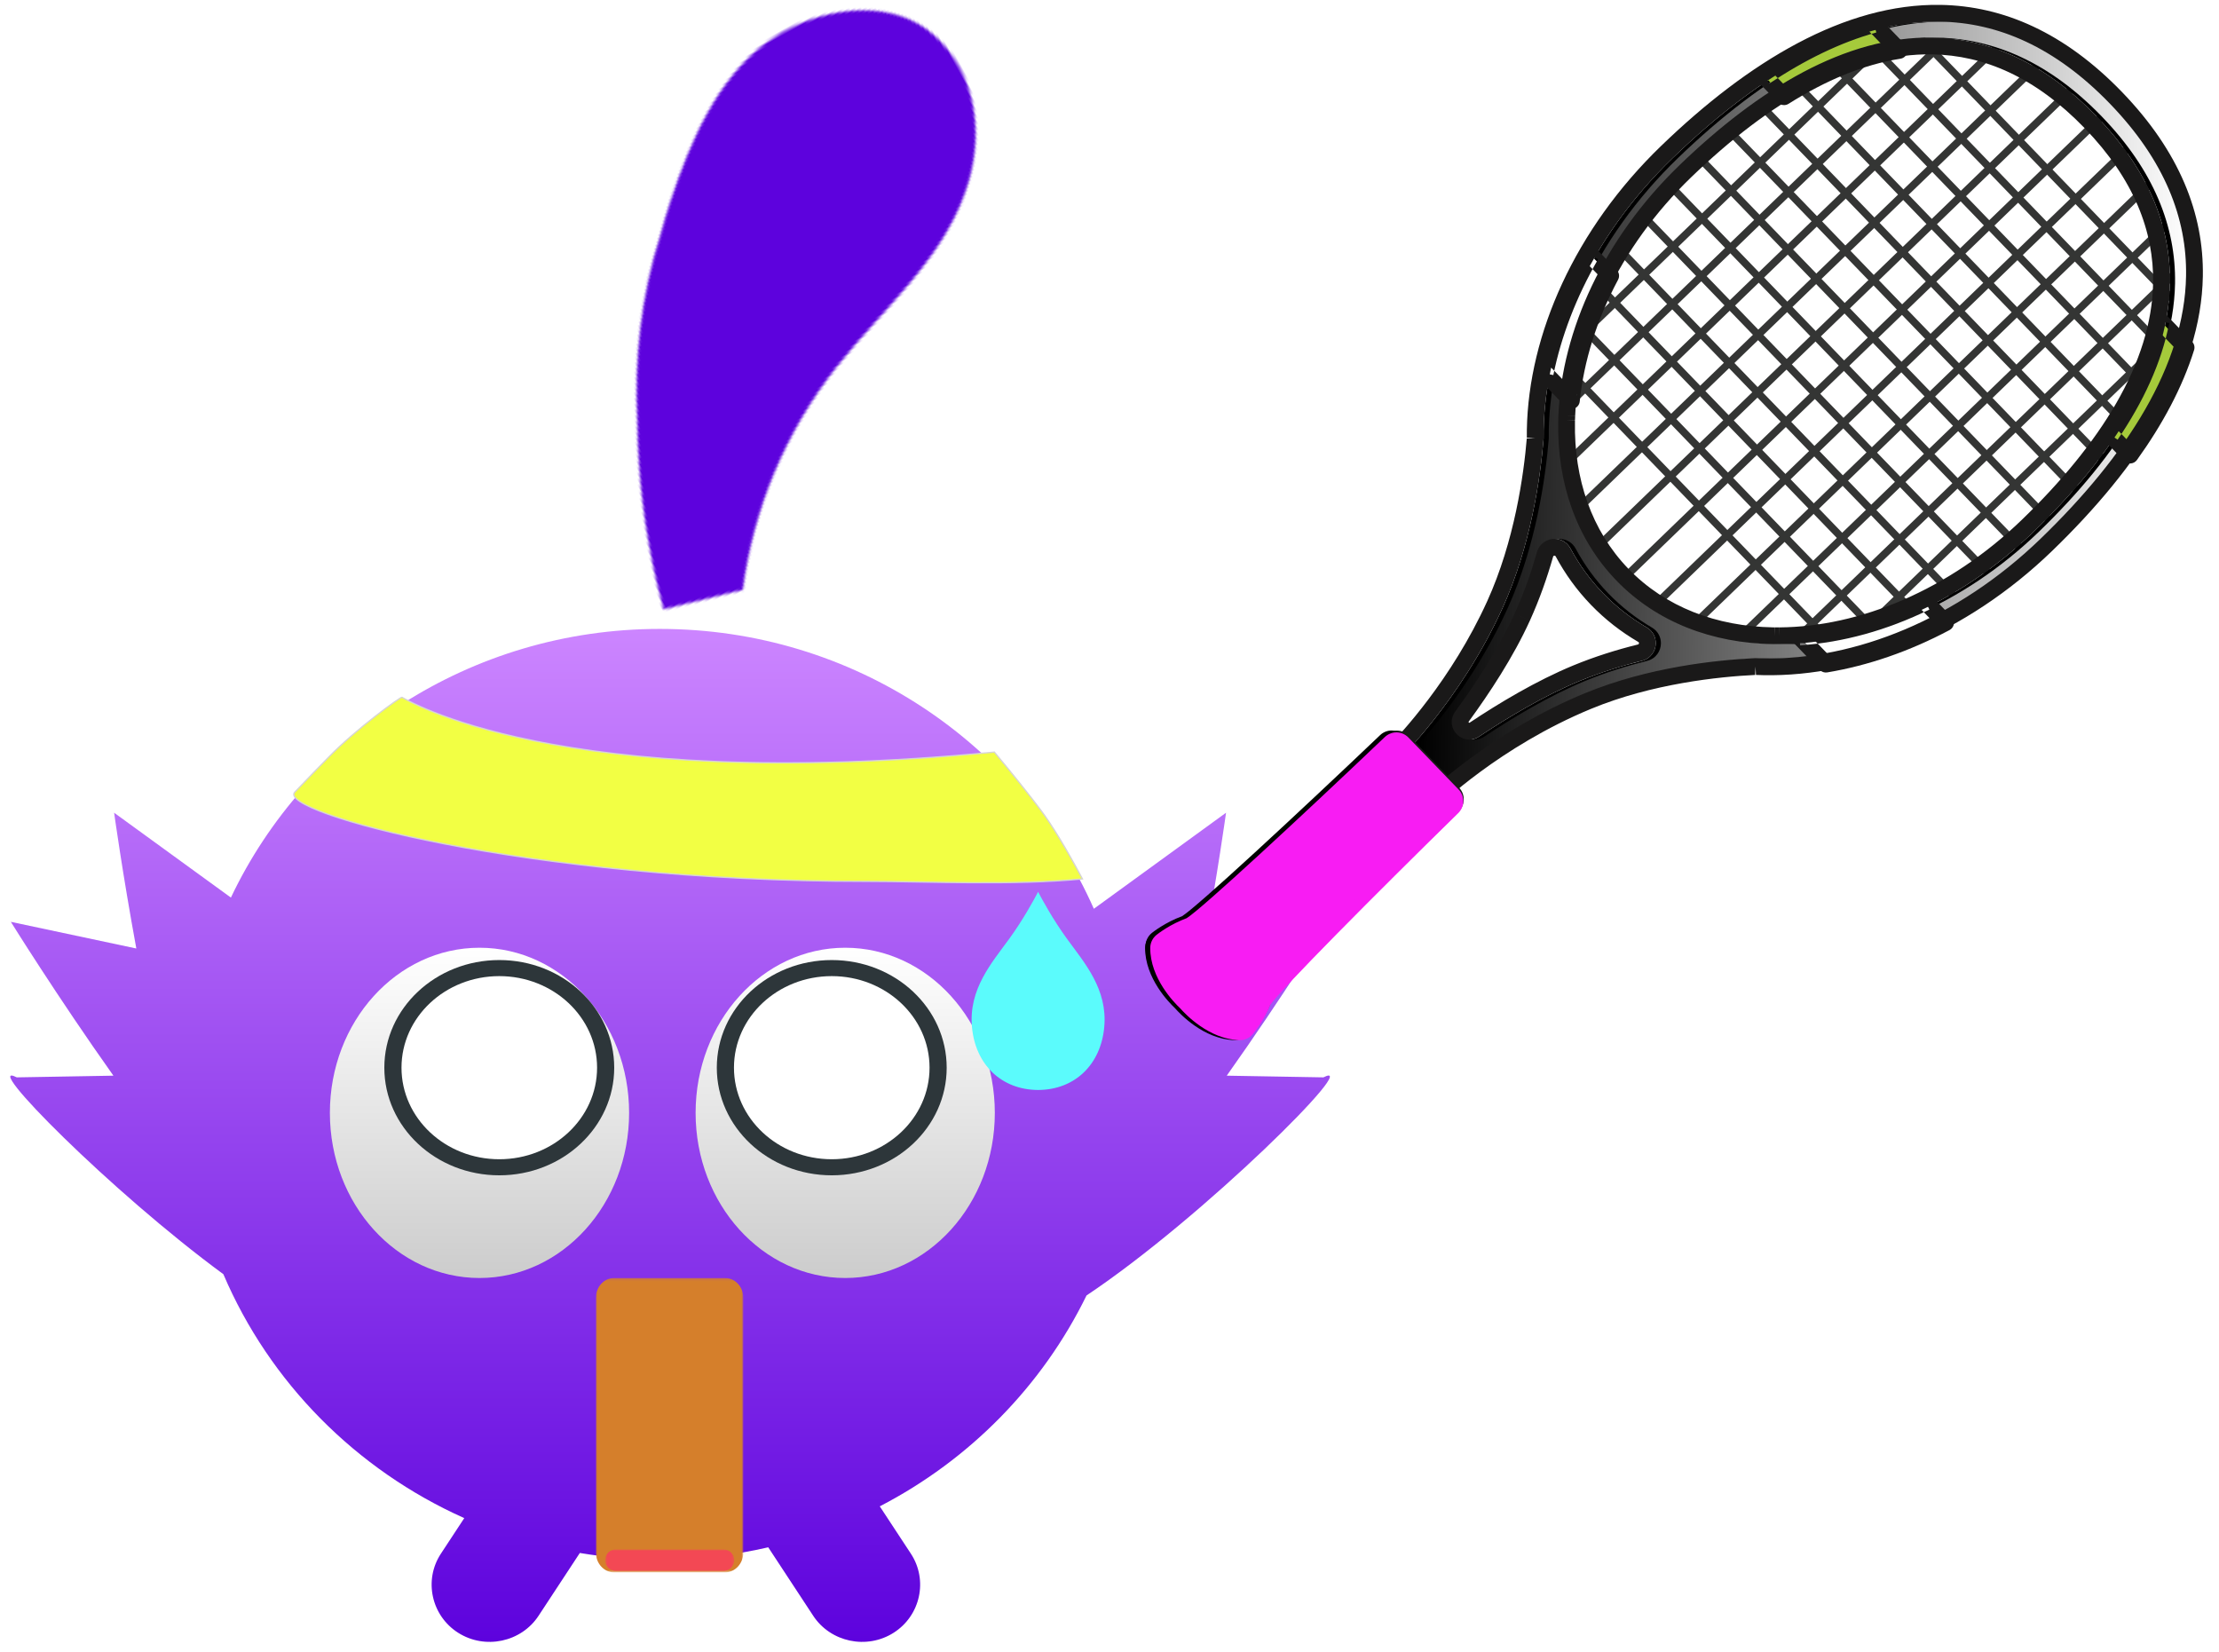 <?xml version="1.0" encoding="UTF-8"?>
<svg width="861px" height="641px" viewBox="0 0 861 641" version="1.1" xmlns="http://www.w3.org/2000/svg" xmlns:xlink="http://www.w3.org/1999/xlink">
    <!-- Generator: Sketch 47.1 (45422) - http://www.bohemiancoding.com/sketch -->
    <title>Group 81</title>
    <desc>Created with Sketch.</desc>
    <defs>
        <filter x="-1.4%" y="-0.8%" width="102.7%" height="102.2%" filterUnits="objectBoundingBox" id="filter-1">
            <feOffset dx="0" dy="2" in="SourceAlpha" result="shadowOffsetOuter1"></feOffset>
            <feGaussianBlur stdDeviation="2" in="shadowOffsetOuter1" result="shadowBlurOuter1"></feGaussianBlur>
            <feColorMatrix values="0 0 0 0 0   0 0 0 0 0   0 0 0 0 0  0 0 0 0.5 0" type="matrix" in="shadowBlurOuter1" result="shadowMatrixOuter1"></feColorMatrix>
            <feMerge>
                <feMergeNode in="shadowMatrixOuter1"></feMergeNode>
                <feMergeNode in="SourceGraphic"></feMergeNode>
            </feMerge>
        </filter>
        <linearGradient x1="50%" y1="0%" x2="50%" y2="100%" id="linearGradient-2">
            <stop stop-color="#CC85FF" offset="0%"></stop>
            <stop stop-color="#5C01DD" offset="100%"></stop>
        </linearGradient>
        <polygon id="path-3" points="28.612 0.118 0 0.118 0 114.323 28.612 114.323 57.224 114.323 57.224 0.118"></polygon>
        <polygon id="path-5" points="50.7 9.822 0.595 9.822 0.595 0.907 50.7 0.907 50.7 9.822"></polygon>
        <linearGradient x1="50%" y1="0%" x2="50%" y2="100%" id="linearGradient-7">
            <stop stop-color="#FFFFFF" offset="0%"></stop>
            <stop stop-color="#CCCCCC" offset="100%"></stop>
        </linearGradient>
        <path d="M149.684,0.413 C149.131,0.413 148.577,0.42 148.034,0.434 C146.035,0.479 144.047,0.621 142.089,0.86 C118.012,3.784 96.779,20.583 79.573,36.419 C76.017,39.639 72.664,43.047 69.373,46.416 C51.645,63.101 37.304,83.297 26.581,105.234 C16.436,124.004 8.413,143.956 2.608,164.509 C1.747,167.632 0.953,170.747 0.183,173.924 L30.722,182.208 C49.453,156.855 74.85,136.562 104.622,124.139 C132.132,112.728 162.988,107.571 184.71,85.625 C199.038,71.175 206.797,50.482 200.215,30.548 C193.409,10.002 169.664,0.413 149.691,0.413 C149.689,0.413 149.687,0.413 149.684,0.413 Z" id="path-8"></path>
        <linearGradient x1="50%" y1="0%" x2="50%" y2="100%" id="linearGradient-10">
            <stop stop-color="#FFFFFF" offset="0%"></stop>
            <stop stop-color="#000000" offset="100%"></stop>
        </linearGradient>
        <path d="M115.708,303.831 L103.02,291.143 C105.647,288.097 108.904,284.123 112.472,279.332 C120.246,268.89 129.501,254.564 136.913,237.452 C147.527,212.912 150.709,186.548 151.698,171.599 C151.707,171.462 151.707,171.428 151.704,171.292 C151.673,170.236 151.658,169.175 151.658,168.11 C151.657,150.552 155.778,131.876 163.876,113.631 C171.972,95.386 184.038,77.575 199.88,61.733 C216.301,45.31 233.424,31.581 250.746,22.005 C268.074,12.424 285.559,7.005 302.826,7.005 C302.826,7.005 302.826,7.005 302.833,7.005 C314.035,7.008 325.166,9.273 336.238,14.225 C347.303,19.181 358.31,26.84 369.159,37.689 C380.014,48.54 387.67,59.551 392.628,70.616 C397.578,81.686 399.843,92.818 399.843,104.019 C399.85,121.287 394.43,138.775 384.848,156.104 C375.274,173.428 361.538,190.55 345.118,206.971 C329.276,222.813 311.466,234.88 293.222,242.975 C274.978,251.071 256.307,255.193 238.75,255.193 C238.747,255.193 238.745,255.193 238.741,255.193 C237.678,255.193 236.619,255.178 235.564,255.148 C235.513,255.146 235.476,255.146 235.443,255.146 C235.388,255.146 235.343,255.148 235.258,255.154 C220.31,256.141 193.942,259.322 169.399,269.938 C151.146,277.844 136.063,287.847 125.482,295.914 C121.593,298.88 118.311,301.586 115.708,303.831 M156.739,210.247 C155.274,210.249 153.821,210.689 152.577,211.577 C151.958,212.021 151.395,212.581 150.934,213.241 C150.475,213.9 150.12,214.659 149.904,215.474 C147.801,223.382 145.104,231.532 141.651,239.504 C135.733,253.18 126.952,267.255 119.398,278.173 C118.581,279.344 118.15,280.732 118.157,282.055 C118.157,283.006 118.364,283.914 118.72,284.724 C119.254,285.94 120.106,286.948 121.174,287.683 C122.239,288.414 123.555,288.877 124.982,288.877 C124.992,288.877 125.003,288.877 125.013,288.877 C126.346,288.877 127.743,288.434 128.916,287.599 C139.732,279.959 153.698,271.106 167.347,265.2 C175.319,261.747 183.469,259.05 191.377,256.947 C192.192,256.731 192.952,256.377 193.61,255.916 C194.602,255.225 195.36,254.307 195.856,253.305 C196.354,252.302 196.603,251.212 196.604,250.112 C196.604,248.952 196.322,247.766 195.72,246.684 C195.122,245.604 194.186,244.644 193.016,243.994 C186.773,240.5 181.009,236.187 175.837,231.014 C170.665,225.842 166.35,220.078 162.858,213.836 C162.207,212.665 161.247,211.73 160.166,211.131 C159.085,210.528 157.899,210.247 156.739,210.247 M299.895,13.231 C299.887,13.231 299.88,13.231 299.873,13.231 C282.975,13.233 266.171,18.526 249.87,27.541 C233.56,36.563 217.704,49.317 202.583,64.435 C188.144,78.875 177.029,95.085 169.414,111.793 C161.801,128.503 157.684,145.715 157.28,162.175 L157.28,162.212 C157.272,162.776 157.262,163.386 157.245,164.09 L157.244,164.149 C157.242,164.376 157.241,164.603 157.241,164.828 C157.241,176.515 159.143,187.789 163.053,198.154 C166.962,208.519 172.888,217.972 180.885,225.967 C188.879,233.963 198.333,239.889 208.697,243.797 C219.063,247.707 230.336,249.608 242.023,249.608 C242.289,249.608 242.556,249.607 242.823,249.605 L242.878,249.604 C243.498,249.589 244.045,249.58 244.553,249.573 L244.586,249.573 C261.062,249.182 278.285,245.071 295.01,237.457 C311.734,229.843 327.959,218.72 342.418,204.269 C357.536,189.146 370.287,173.291 379.312,156.981 C388.322,140.677 393.619,123.875 393.619,106.978 C393.619,96.03 391.383,85.065 386.563,74.301 C381.743,63.535 374.355,52.977 364.114,42.737 L361.813,45.04 L364.114,42.737 C353.874,32.496 343.316,25.108 332.547,20.288 C321.793,15.469 310.837,13.231 299.895,13.231" id="path-11"></path>
        <filter x="-2.4%" y="-1.7%" width="104.7%" height="104.7%" filterUnits="objectBoundingBox" id="filter-12">
            <feOffset dx="0" dy="2" in="SourceAlpha" result="shadowOffsetOuter1"></feOffset>
            <feGaussianBlur stdDeviation="2" in="shadowOffsetOuter1" result="shadowBlurOuter1"></feGaussianBlur>
            <feColorMatrix values="0 0 0 0 0   0 0 0 0 0   0 0 0 0 0  0 0 0 0.5 0" type="matrix" in="shadowBlurOuter1"></feColorMatrix>
        </filter>
        <filter x="-2.2%" y="-1.6%" width="104.4%" height="104.4%" filterUnits="objectBoundingBox" id="filter-13">
            <feOffset dx="0" dy="2" in="SourceAlpha" result="shadowOffsetOuter1"></feOffset>
            <feGaussianBlur stdDeviation="2" in="shadowOffsetOuter1" result="shadowBlurOuter1"></feGaussianBlur>
            <feColorMatrix values="0 0 0 0 0   0 0 0 0 0   0 0 0 0 0  0 0 0 0.5 0" type="matrix" in="shadowBlurOuter1" result="shadowMatrixOuter1"></feColorMatrix>
            <feMerge>
                <feMergeNode in="shadowMatrixOuter1"></feMergeNode>
                <feMergeNode in="SourceGraphic"></feMergeNode>
            </feMerge>
        </filter>
        <path d="M94.86,285.681 C93.208,285.681 91.555,286.305 90.287,287.557 C57.712,319.682 20.417,355.418 14.663,359.152 C8.322,361.588 3.613,365.392 3.087,365.826 C1.565,367.082 0.694,368.961 0.719,370.934 C0.873,382.729 10.483,392.113 12.715,394.136 C14.739,396.369 24.123,405.974 35.915,406.132 L36.002,406.132 C37.946,406.132 39.79,405.264 41.028,403.762 C41.461,403.236 45.259,398.528 47.698,392.187 C51.429,386.436 87.166,349.14 119.294,316.564 C121.806,314.015 121.792,309.916 119.262,307.386 L99.465,287.588 C98.194,286.317 96.527,285.681 94.86,285.681 M114.655,311.99 C114.655,311.99 43.886,383.749 41.743,389.522 C39.625,395.224 36.002,399.619 36.002,399.619 C25.974,399.486 17.329,389.522 17.329,389.522 C17.329,389.522 7.363,380.878 7.232,370.849 C7.232,370.849 11.626,367.223 17.327,365.109 C23.101,362.964 94.86,292.194 94.86,292.194 L114.655,311.99 Z" id="path-14"></path>
        <filter x="-5.8%" y="-4.2%" width="111.6%" height="111.6%" filterUnits="objectBoundingBox" id="filter-15">
            <feOffset dx="0" dy="2" in="SourceAlpha" result="shadowOffsetOuter1"></feOffset>
            <feGaussianBlur stdDeviation="2" in="shadowOffsetOuter1" result="shadowBlurOuter1"></feGaussianBlur>
            <feColorMatrix values="0 0 0 0 0   0 0 0 0 0   0 0 0 0 0  0 0 0 0.5 0" type="matrix" in="shadowBlurOuter1"></feColorMatrix>
        </filter>
        <path d="M94.141,0 C92.489,0 90.837,0.625 89.568,1.876 C56.993,34.002 19.698,69.737 13.944,73.471 C7.603,75.907 2.894,79.711 2.368,80.145 C0.846,81.401 -0.025,83.28 0.001,85.254 C0.155,97.048 9.764,106.432 11.996,108.455 C14.02,110.688 23.404,120.294 35.196,120.451 L35.283,120.451 C37.227,120.451 39.071,119.583 40.309,118.081 C40.743,117.555 44.54,112.848 46.979,106.506 C50.711,100.756 86.447,63.459 118.575,30.883 C121.087,28.334 121.074,24.235 118.543,21.705 L98.747,1.908 C97.475,0.636 95.808,0 94.141,0 M113.937,26.31 C113.937,26.31 43.168,98.068 41.024,103.841 C38.906,109.543 35.283,113.938 35.283,113.938 C25.255,113.805 16.61,103.841 16.61,103.841 C16.61,103.841 6.644,95.197 6.513,85.168 C6.513,85.168 10.907,81.543 16.608,79.428 C22.382,77.284 94.141,6.513 94.141,6.513 L113.937,26.31 Z" id="path-16"></path>
        <filter x="-5.8%" y="-4.2%" width="111.6%" height="111.6%" filterUnits="objectBoundingBox" id="filter-17">
            <feOffset dx="0" dy="2" in="SourceAlpha" result="shadowOffsetOuter1"></feOffset>
            <feGaussianBlur stdDeviation="2" in="shadowOffsetOuter1" result="shadowBlurOuter1"></feGaussianBlur>
            <feColorMatrix values="0 0 0 0 0   0 0 0 0 0   0 0 0 0 0  0 0 0 0.5 0" type="matrix" in="shadowBlurOuter1"></feColorMatrix>
        </filter>
    </defs>
    <g id="MINI-GAME" stroke="none" stroke-width="1" fill="none" fill-rule="evenodd">
        <g id="Group-81" transform="translate(3, -16)">
            <g id="Group-75">
                <g id="Group-70">
                    <g id="Group-41" filter="url(#filter-1)">
                        <path d="M83.668,508.35 C101.571,550.303 135.123,584.202 177.141,602.983 L168.07,616.788 C161.335,627.037 164.353,640.844 174.774,647.468 C185.197,654.091 199.235,651.124 205.97,640.873 L221.98,616.507 C232.068,618.196 242.436,619.076 253.013,619.076 C267.49,619.076 281.574,617.428 295.085,614.312 L312.536,640.874 C319.271,651.123 333.308,654.091 343.732,647.467 C354.156,640.843 357.171,627.038 350.436,616.787 L338.365,598.416 C373.238,580.373 401.486,551.618 418.587,516.599 C464.264,486.12 526.317,423.97 510.499,431.986 L472.995,431.33 C494.804,400.585 512.792,371.644 512.792,371.644 L464.104,381.992 C469.48,352.774 472.72,329.314 472.72,329.314 L421.426,366.579 C393.158,302.68 328.391,258 253.013,258 C179.356,258 115.831,300.663 86.593,362.234 L41.28,329.314 C41.28,329.314 44.52,352.774 49.896,381.992 L1.208,371.644 C1.208,371.644 19.196,400.585 41.005,431.33 L3.501,431.986 C-10.994,424.64 39.904,476.218 83.668,508.35 Z" id="Combined-Shape" fill="url(#linearGradient-2)"></path>
                        <g id="Group-29" transform="translate(125, 360)">
                            <g id="Page-1" transform="translate(103.202, 148.978)">
                                <g id="Group-3" transform="translate(0, 0.73)">
                                    <mask id="mask-4" fill="white">
                                        <use xlink:href="#path-3"></use>
                                    </mask>
                                    <g id="Clip-2"></g>
                                    <path d="M50.142,114.323 L28.611,114.323 L7.081,114.323 C3.172,114.323 -0.001,110.864 -0.001,106.584 L-0.001,7.857 C-0.001,3.577 3.172,0.118 7.081,0.118 L50.142,0.118 C54.051,0.118 57.224,3.577 57.224,7.857 L57.224,106.584 C57.224,110.864 54.051,114.323 50.142,114.323" id="Fill-1" fill="#D57F2B" mask="url(#mask-4)"></path>
                                </g>
                                <g id="Group-6" transform="translate(2.988, 105.231)">
                                    <mask id="mask-6" fill="white">
                                        <use xlink:href="#path-5"></use>
                                    </mask>
                                    <g id="Clip-5"></g>
                                    <path d="M46.494,9.261 L4.801,9.261 C2.479,9.261 0.595,7.39 0.595,5.084 L0.595,5.084 C0.595,2.778 2.479,0.907 4.801,0.907 L46.494,0.907 C48.816,0.907 50.7,2.778 50.7,5.084 L50.7,5.084 C50.7,7.39 48.816,9.261 46.494,9.261" id="Fill-4" fill="#F34854" mask="url(#mask-6)"></path>
                                </g>
                            </g>
                            <g id="Group-21" transform="translate(0, 21.694)">
                                <ellipse id="Oval" fill="url(#linearGradient-7)" cx="58.051" cy="64.067" rx="58.051" ry="64.067"></ellipse>
                                <g id="Group-7" transform="translate(20.869, 3.988)">
                                    <path d="M44.861,0.792 C69.485,0.792 89.455,19.49 89.455,42.554 C89.455,65.608 69.485,84.306 44.861,84.306 C20.227,84.306 0.257,65.608 0.257,42.554 C0.257,19.49 20.227,0.792 44.861,0.792" id="Fill-3" fill="#2D363A"></path>
                                    <path d="M44.861,7.024 C65.812,7.024 82.805,22.932 82.805,42.546 C82.805,62.17 65.812,78.069 44.861,78.069 C23.91,78.069 6.917,62.17 6.917,42.546 C6.917,22.932 23.91,7.024 44.861,7.024" id="Fill-5" fill="#FFFFFF"></path>
                                </g>
                            </g>
                            <g id="Group-21" transform="translate(141.902, 21.694)">
                                <ellipse id="Oval" fill="url(#linearGradient-7)" cx="58.051" cy="64.067" rx="58.051" ry="64.067"></ellipse>
                                <g id="Group-7" transform="translate(7.969, 3.988)">
                                    <path d="M44.861,0.792 C69.485,0.792 89.455,19.49 89.455,42.554 C89.455,65.608 69.485,84.306 44.861,84.306 C20.227,84.306 0.257,65.608 0.257,42.554 C0.257,19.49 20.227,0.792 44.861,0.792" id="Fill-3" fill="#2D363A"></path>
                                    <path d="M44.861,7.024 C65.812,7.024 82.805,22.932 82.805,42.546 C82.805,62.17 65.812,78.069 44.861,78.069 C23.91,78.069 6.917,62.17 6.917,42.546 C6.917,22.932 23.91,7.024 44.861,7.024" id="Fill-5" fill="#FFFFFF"></path>
                                </g>
                            </g>
                            <g id="Page-1" transform="translate(249, 0)" fill="#5BFBFC">
                                <path d="M37.031,18.266 C31.634,10.852 27.418,3.092 25.907,0.205 C25.907,0.205 25.848,0.11 25.8,0 C25.747,0.096 25.693,0.205 25.693,0.205 C24.183,3.092 19.967,10.852 14.569,18.266 C7.769,27.608 -1.208,37.766 0.135,52.469 C1.47,67.098 11.609,76.78 25.693,76.878 L25.693,76.88 C25.729,76.88 25.764,76.879 25.8,76.879 C25.836,76.879 25.872,76.88 25.907,76.88 L25.907,76.878 C39.991,76.78 50.131,67.098 51.466,52.469 C52.808,37.766 43.832,27.608 37.031,18.266" id="Fill-1"></path>
                            </g>
                        </g>
                        <g id="Group-10" transform="translate(303.134, 129.236) rotate(-29) translate(-303.134, -129.236) translate(201.634, 37.736)">
                            <mask id="mask-9" fill="white">
                                <use xlink:href="#path-8"></use>
                            </mask>
                            <g id="Clip-9"></g>
                            <polygon id="Fill-8" fill="#5D02DD" mask="url(#mask-9)" points="318.044 238.322 -76.561 286.232 -119.831 -58.323 274.774 -106.233"></polygon>
                        </g>
                    </g>
                    <g id="Group-4" transform="translate(649.029, 218.52) scale(1, -1) rotate(89) translate(-649.029, -218.52) translate(445.029, 15.02)">
                        <g id="Group">
                            <polyline id="Fill-282" fill="#343534" points="180.212 228.686 368.797 40.104 366.749 38.057 178.165 226.64"></polyline>
                            <polyline id="Fill-283" fill="#343534" points="191.429 239.904 380.014 51.322 377.966 49.274 189.382 237.858"></polyline>
                            <polyline id="Fill-284" fill="#343534" points="204.649 249.12 389.226 64.542 387.178 62.494 202.603 247.072"></polyline>
                            <polyline id="Fill-285" fill="#343534" points="223.605 252.599 396.709 79.498 394.661 77.451 221.558 250.552"></polyline>
                            <polyline id="Fill-286" fill="#343534" points="248.766 249.873 398.243 100.397 396.195 98.349 246.719 247.826"></polyline>
                            <polyline id="Fill-287" fill="#343534" points="268.762 252.311 400.682 120.394 398.634 118.348 266.714 250.264"></polyline>
                            <polyline id="Fill-288" fill="#343534" points="168.994 217.469 357.58 28.886 355.532 26.839 166.947 215.422"></polyline>
                            <polyline id="Fill-289" fill="#343534" points="159.779 204.249 344.358 19.67 342.31 17.624 157.732 202.202"></polyline>
                            <polyline id="Fill-290" fill="#343534" points="156.299 185.294 329.399 12.192 327.351 10.145 154.252 183.246"></polyline>
                            <polyline id="Fill-291" fill="#343534" points="159.025 160.132 308.499 10.655 306.451 8.608 156.978 158.085"></polyline>
                            <polyline id="Fill-292" fill="#343534" points="156.587 140.134 288.504 8.217 286.456 6.171 154.541 138.087"></polyline>
                            <polyline id="Fill-293" fill="#343534" points="172.503 94.194 312.66 234.348 314.701 232.301 174.55 92.147"></polyline>
                            <polyline id="Fill-294" fill="#343534" points="165.392 109.228 297.622 241.459 299.67 239.411 167.44 107.181"></polyline>
                            <polyline id="Fill-295" fill="#343534" points="159.629 125.608 281.245 247.223 283.293 245.175 161.675 123.561"></polyline>
                            <polyline id="Fill-296" fill="#343534" points="153.275 141.399 265.455 253.576 267.495 251.529 155.322 139.352"></polyline>
                            <polyline id="Fill-297" fill="#343534" points="183.576 83.122 323.733 223.276 325.774 221.229 185.622 81.074"></polyline>
                            <polyline id="Fill-298" fill="#343534" points="194.647 72.049 334.805 212.204 336.846 210.157 196.694 70.003"></polyline>
                            <polyline id="Fill-299" fill="#343534" points="205.72 60.977 345.87 201.131 347.918 199.085 207.767 58.93"></polyline>
                            <polyline id="Fill-300" fill="#343534" points="216.792 49.905 356.943 190.059 358.991 188.012 218.838 47.858"></polyline>
                            <polyline id="Fill-301" fill="#343534" points="227.864 38.833 368.015 178.987 370.063 176.94 229.911 36.786"></polyline>
                            <polyline id="Fill-302" fill="#343534" points="238.936 27.761 379.087 167.915 381.135 165.868 240.983 25.714"></polyline>
                            <polyline id="Fill-303" fill="#343534" points="253.97 20.65 386.201 152.881 388.249 150.834 256.018 18.603"></polyline>
                            <polyline id="Fill-304" fill="#343534" points="270.354 14.886 391.962 136.501 394.01 134.454 272.395 12.839"></polyline>
                            <polyline id="Fill-305" fill="#343534" points="286.145 8.533 398.316 120.71 400.364 118.662 288.185 6.486"></polyline>
                            <g id="Fill-306">
                                <use fill="black" fill-opacity="1" filter="url(#filter-12)" xlink:href="#path-11"></use>
                                <use fill="url(#linearGradient-10)" fill-rule="evenodd" xlink:href="#path-11"></use>
                            </g>
                            <path d="M285.03,18.434 L275.101,8.512 C260.917,12.698 246.813,19.923 233.003,29.495 L240.684,37.176 C255.229,27.648 270.108,21.061 285.03,18.434" id="Fill-311" fill="#A5CA3B"></path>
                            <path d="M285.03,18.434 L287.332,16.132 L277.41,6.209 C276.563,5.365 275.326,5.051 274.182,5.389 C259.578,9.698 245.18,17.093 231.148,26.819 C230.354,27.369 229.846,28.242 229.76,29.204 C229.673,30.166 230.017,31.116 230.7,31.798 L238.381,39.478 C239.472,40.57 241.176,40.746 242.467,39.9 C256.741,30.55 271.23,24.167 285.595,21.641 C286.789,21.43 287.766,20.573 288.135,19.414 C288.497,18.255 288.185,16.991 287.332,16.132 L285.03,18.434 L284.466,15.227 C268.986,17.953 253.724,24.747 238.899,34.452 L240.684,37.176 L242.986,34.873 L235.306,27.192 L233.003,29.495 L234.859,32.172 C248.447,22.752 262.249,15.697 276.028,11.635 L275.101,8.512 L272.8,10.815 L282.722,20.737 L285.03,18.434 L284.466,15.227 L285.03,18.434" id="Fill-312" fill="#1A1919"></path>
                            <path d="M388.416,121.824 C385.789,136.744 379.203,151.62 369.672,166.168 L377.358,173.848 C386.925,160.038 394.155,145.937 398.337,131.747 L388.416,121.824" id="Fill-313" fill="#A5CA3B"></path>
                            <path d="M388.416,121.824 L385.21,121.26 C382.684,135.623 376.301,150.109 366.951,164.383 C366.105,165.675 366.278,167.379 367.371,168.471 L375.057,176.151 C375.737,176.834 376.685,177.178 377.647,177.091 C378.61,177.005 379.485,176.497 380.035,175.703 C389.755,161.671 397.151,147.273 401.464,132.668 C401.804,131.522 401.485,130.288 400.639,129.444 L390.717,119.521 C389.863,118.662 388.597,118.353 387.439,118.719 C386.281,119.084 385.42,120.063 385.21,121.26 L388.416,121.824 L386.114,124.127 L396.036,134.049 L398.337,131.747 L395.218,130.825 C391.151,144.601 384.103,158.404 374.68,171.993 L377.358,173.848 L379.659,171.545 L371.981,163.865 L369.672,166.168 L372.401,167.952 C382.105,153.131 388.901,137.865 391.622,122.389 L388.416,121.824 L386.114,124.127 L388.416,121.824" id="Fill-314" fill="#1A1919"></path>
                            <path d="M250.348,246.625 L260.729,257.003 C276.122,254.163 291.804,248.474 306.907,240.099 L299.041,232.232 C282.989,240.443 266.352,245.291 250.348,246.625" id="Fill-315" fill="#FFFFFE"></path>
                            <path d="M250.348,246.625 L248.046,248.928 L258.42,259.305 C259.18,260.06 260.266,260.399 261.315,260.206 C277.091,257.296 293.092,251.482 308.485,242.947 C309.382,242.451 309.99,241.564 310.135,240.552 C310.272,239.539 309.932,238.519 309.209,237.796 L301.342,229.929 C300.343,228.928 298.816,228.688 297.557,229.333 C281.86,237.365 265.614,242.085 250.078,243.38 C248.816,243.485 247.726,244.316 247.291,245.505 C246.855,246.695 247.15,248.033 248.046,248.928 L250.348,246.625 L250.619,249.871 C267.083,248.496 284.126,243.52 300.524,235.131 L299.041,232.232 L296.739,234.534 L304.606,242.402 L306.907,240.099 L305.33,237.25 C290.509,245.466 275.159,251.03 260.135,253.8 L260.729,257.003 L263.03,254.7 L252.653,244.322 L250.348,246.625 L250.619,249.871 L250.348,246.625" id="Fill-316" fill="#1A1919"></path>
                            <path d="M174.619,107.811 L166.753,99.944 C158.378,115.05 152.688,130.727 149.848,146.125 L160.226,156.502 C161.56,140.5 166.408,123.861 174.619,107.811" id="Fill-317" fill="#FFFFFE"></path>
                            <path d="M174.619,107.811 L176.922,105.508 L169.056,97.642 C168.332,96.919 167.312,96.577 166.3,96.72 C165.287,96.861 164.401,97.471 163.904,98.365 C155.37,113.76 149.555,129.761 146.646,145.534 C146.452,146.584 146.791,147.674 147.545,148.428 L157.923,158.805 C158.819,159.701 160.156,159.996 161.346,159.561 C162.535,159.125 163.366,158.035 163.472,156.773 C164.766,141.236 169.485,124.994 177.518,109.294 C178.164,108.033 177.924,106.51 176.922,105.508 L174.619,107.811 L171.72,106.328 C163.331,122.727 158.354,139.765 156.981,156.232 L160.226,156.502 L162.529,154.2 L152.151,143.822 L149.848,146.125 L153.051,146.715 C155.821,131.692 161.385,116.34 169.6,101.523 L166.753,99.944 L164.45,102.247 L172.316,110.114 L174.619,107.811 L171.72,106.328 L174.619,107.811" id="Fill-318" fill="#1A1919"></path>
                            <path d="M70.044,316.453 C73.062,313.523 75.946,310.716 78.615,308.113 C75.947,310.715 73.061,313.525 70.045,316.453 L70.044,316.453 M110.267,316.453 C112.955,313.716 114.566,312.082 114.652,311.994 C114.565,312.082 112.95,313.72 110.267,316.453 M114.653,311.993 C114.653,311.993 114.653,311.993 114.654,311.993 C114.653,311.993 114.653,311.993 114.653,311.993 M114.654,311.992 C114.655,311.992 114.655,311.991 114.655,311.991 C114.655,311.991 114.655,311.992 114.654,311.992 M114.655,311.991 C114.655,311.991 114.655,311.991 114.655,311.99 C114.655,311.991 114.655,311.991 114.655,311.991 M114.655,311.99 L110.779,308.113 L114.655,311.99" id="Fill-325" fill="#1A1919"></path>
                            <path d="M91.672,335.493 L91.672,335.493 C94.307,332.78 96.833,330.187 99.182,327.779 C96.833,330.187 94.307,332.78 91.672,335.493 M50.285,335.493 L50.285,335.493 C53.164,332.743 56.083,329.943 58.98,327.152 C56.082,329.944 53.165,332.743 50.285,335.493" id="Fill-328" fill="#1A1919"></path>
                            <g id="Group-2">
                                <g id="Group-310" filter="url(#filter-13)" transform="translate(86.118, 0)" fill="#1A1919">
                                    <path d="M79.935,262.211 L78.64,259.223 C64.322,265.428 50.084,274.487 39.041,282.277 C38.909,282.363 38.879,282.363 38.869,282.363 C38.867,282.363 38.865,282.363 38.863,282.364 L38.803,282.348 C38.746,282.326 38.653,282.252 38.604,282.178 C38.553,282.102 38.551,282.059 38.551,282.055 C38.558,282.048 38.53,282.044 38.637,281.879 C46.334,270.742 55.307,256.407 61.51,242.093 C65.113,233.77 67.907,225.318 70.08,217.148 C70.106,217.052 70.134,217.004 70.16,216.966 C70.198,216.911 70.244,216.869 70.325,216.827 C70.405,216.787 70.517,216.759 70.621,216.76 C70.731,216.76 70.819,216.788 70.875,216.819 C70.933,216.856 70.975,216.881 71.056,217.015 C74.83,223.762 79.51,230.016 85.112,235.62 C90.716,241.223 96.971,245.903 103.717,249.678 C103.852,249.757 103.877,249.8 103.913,249.857 C103.945,249.913 103.972,250.001 103.972,250.112 C103.974,250.251 103.922,250.4 103.863,250.478 L103.767,250.573 C103.729,250.6 103.681,250.626 103.585,250.653 C95.415,252.826 86.962,255.619 78.64,259.223 L81.228,265.2 C89.201,261.747 97.351,259.05 105.258,256.947 C106.074,256.731 106.833,256.377 107.492,255.916 C108.484,255.225 109.242,254.307 109.738,253.305 C110.236,252.302 110.485,251.212 110.486,250.112 C110.486,248.952 110.204,247.766 109.601,246.684 C109.003,245.604 108.068,244.644 106.898,243.994 C100.655,240.5 94.891,236.187 89.719,231.014 C84.547,225.842 80.232,220.078 76.739,213.836 C76.089,212.665 75.129,211.73 74.048,211.131 C72.966,210.528 71.781,210.247 70.621,210.247 C69.155,210.249 67.702,210.689 66.459,211.577 C65.839,212.021 65.276,212.581 64.816,213.241 C64.357,213.9 64.001,214.659 63.786,215.474 C61.682,223.382 58.986,231.532 55.533,239.504 C49.615,253.18 40.834,267.255 33.28,278.173 C32.462,279.344 32.032,280.732 32.038,282.055 C32.038,283.006 32.246,283.914 32.601,284.724 C33.136,285.94 33.987,286.948 35.055,287.683 C36.121,288.414 37.436,288.877 38.863,288.877 C40.206,288.885 41.615,288.441 42.797,287.599 C53.613,279.959 67.58,271.106 81.228,265.2 L79.935,262.211 M275.695,45.04 L273.393,47.343 C283.156,57.112 290.045,67.016 294.503,76.963 C298.954,86.912 300.987,96.912 300.987,106.978 C300.987,122.494 296.117,138.224 287.491,153.829 C278.872,169.427 266.497,184.859 251.69,199.662 C237.781,213.572 222.193,224.249 206.192,231.53 C190.199,238.813 173.807,242.697 158.314,243.061 L158.391,246.317 L158.346,243.06 C157.821,243.067 157.249,243.078 156.602,243.093 L156.681,246.349 L156.657,243.092 C156.406,243.094 156.155,243.095 155.905,243.095 C144.922,243.095 134.434,241.308 124.877,237.703 C115.319,234.096 106.69,228.678 99.371,221.361 C92.055,214.043 86.637,205.413 83.029,195.856 C79.423,186.299 77.636,175.81 77.636,164.828 C77.636,164.616 77.637,164.404 77.638,164.193 L74.382,164.171 L77.638,164.252 C77.656,163.517 77.667,162.878 77.674,162.297 L74.418,162.255 L77.673,162.334 C78.05,146.851 81.94,130.473 89.222,114.494 C96.503,98.515 107.173,82.938 121.07,69.041 C135.873,54.235 151.305,41.864 166.903,33.241 C182.506,24.612 198.239,19.743 213.755,19.744 C223.821,19.747 233.822,21.781 243.773,26.233 C253.716,30.686 263.624,37.574 273.393,47.343 L277.996,42.737 C267.756,32.496 257.197,25.108 246.429,20.288 C235.668,15.467 224.704,13.229 213.755,13.231 C196.857,13.233 180.053,18.526 163.752,27.541 C147.441,36.563 131.586,49.317 116.465,64.435 C102.026,78.875 90.911,95.085 83.296,111.793 C75.682,128.503 71.565,145.715 71.162,162.175 L71.161,162.212 C71.154,162.776 71.144,163.386 71.127,164.09 L71.126,164.149 C71.124,164.376 71.123,164.603 71.123,164.828 C71.123,176.515 73.025,187.789 76.935,198.154 C80.843,208.519 86.77,217.972 94.766,225.967 C102.76,233.963 112.214,239.889 122.578,243.797 C132.944,247.707 144.218,249.608 155.905,249.608 C156.171,249.608 156.437,249.607 156.704,249.605 L156.759,249.604 C157.38,249.589 157.927,249.58 158.435,249.573 L158.468,249.573 C174.943,249.182 192.167,245.071 208.891,237.457 C225.616,229.843 241.841,218.72 256.3,204.269 C271.418,189.146 284.169,173.291 293.193,156.981 C302.203,140.677 307.501,123.875 307.501,106.978 C307.501,96.03 305.264,85.065 300.445,74.301 C295.625,63.535 288.236,52.977 277.996,42.737 L275.695,45.04 M261.301,209.274 L263.602,211.576 C280.341,194.837 294.453,177.291 304.425,159.256 C314.397,141.228 320.237,122.669 320.237,104.019 C320.245,91.935 317.777,79.838 312.451,67.955 C307.132,56.069 298.968,44.405 287.65,33.085 C276.324,21.762 264.666,13.602 252.776,8.281 C240.893,2.958 228.8,0.489 216.714,0.492 C198.065,0.494 179.503,6.336 161.476,16.305 C143.441,26.28 125.895,40.392 109.157,57.128 C92.757,73.527 80.236,91.989 71.804,110.989 C63.374,129.99 59.028,149.533 59.027,168.11 C59.027,169.236 59.042,170.36 59.074,171.479 L62.33,171.385 L59.08,171.172 C58.137,185.686 54.966,211.458 44.818,234.864 C37.191,252.478 27.472,267.151 19.64,277.419 C15.725,282.553 12.283,286.587 9.815,289.341 C8.581,290.718 7.591,291.775 6.908,292.49 C6.566,292.847 6.3,293.119 6.12,293.303 C6.03,293.394 5.96,293.463 5.913,293.51 L5.86,293.564 L5.847,293.578 L5.844,293.58 L6.449,294.194 L5.845,293.578 L5.844,293.58 L6.449,294.194 L5.845,293.578 L5.85,293.573 L1.622,297.7 C0.999,298.308 0.645,299.141 0.64,300.011 C0.635,300.881 0.978,301.719 1.594,302.334 L14.222,314.962 L18.397,319.132 C19.013,319.747 19.847,320.089 20.717,320.084 C21.587,320.079 22.417,319.727 23.026,319.106 L27.154,314.889 L27.157,314.885 L26.006,313.763 L27.153,314.889 L27.157,314.885 L26.006,313.763 L27.153,314.889 C27.173,314.869 27.572,314.465 28.301,313.77 C33.41,308.879 55.16,289.204 85.869,275.915 C109.277,265.765 135.052,262.595 149.566,261.653 L149.352,258.403 L149.259,261.658 C150.376,261.691 151.498,261.707 152.623,261.707 C171.202,261.704 190.741,257.359 209.745,248.929 C228.742,240.497 247.203,227.975 263.602,211.576 L258.999,206.971 C243.158,222.813 225.348,234.88 207.104,242.975 C188.86,251.073 170.182,255.195 152.623,255.193 C151.56,255.193 150.5,255.178 149.446,255.148 C149.31,255.144 149.275,255.144 149.14,255.154 C134.191,256.141 107.823,259.322 83.28,269.938 C65.028,277.844 49.944,287.847 39.364,295.914 C34.074,299.948 29.911,303.499 27.044,306.068 C25.61,307.352 24.502,308.391 23.739,309.121 C23.357,309.486 23.062,309.774 22.855,309.978 C22.753,310.079 22.672,310.159 22.613,310.219 L22.496,310.336 L22.499,310.333 L20.673,312.199 L18.824,310.353 L18.826,310.355 L8.53,300.059 L10.4,298.235 L10.405,298.229 C10.442,298.193 10.553,298.083 10.758,297.875 C12.281,296.33 18.578,289.773 26.354,279.332 C34.127,268.89 43.383,254.564 50.795,237.452 C61.409,212.912 64.591,186.548 65.58,171.599 C65.588,171.462 65.589,171.428 65.585,171.292 C65.555,170.236 65.54,169.175 65.54,168.11 C65.538,150.552 69.66,131.876 77.758,113.631 C85.854,95.386 97.92,77.575 113.762,61.733 C130.183,45.31 147.305,31.581 164.628,22.005 C181.956,12.423 199.447,7.003 216.714,7.005 C227.917,7.008 239.047,9.273 250.12,14.225 C261.185,19.181 272.192,26.84 283.04,37.689 C293.895,48.54 301.552,59.551 306.509,70.616 C311.459,81.686 313.724,92.818 313.724,104.019 C313.732,121.287 308.311,138.775 298.73,156.104 C289.155,173.428 275.42,190.55 258.999,206.971 L261.301,209.274" id="Fill-308"></path>
                                </g>
                                <g id="Fill-322">
                                    <use fill="black" fill-opacity="1" filter="url(#filter-15)" xlink:href="#path-14"></use>
                                    <use fill="#1A1919" fill-rule="evenodd" xlink:href="#path-14"></use>
                                </g>
                                <path d="M70.045,316.453 C73.061,313.525 75.947,310.715 78.615,308.113 L110.779,308.113 L114.655,311.99 C114.655,311.991 114.655,311.991 114.655,311.991 L114.655,311.991 C114.655,311.991 114.655,311.992 114.654,311.992 L114.654,311.993 C114.653,311.993 114.653,311.993 114.653,311.993 C114.653,311.994 114.653,311.994 114.652,311.994 C114.566,312.082 112.955,313.716 110.267,316.453 L70.044,316.453" id="Fill-323" stroke="#000000" fill="url(#linearGradient-10)"></path>
                                <path d="M91.672,335.493 L50.285,335.493 C53.165,332.743 56.082,329.944 58.98,327.152 L99.793,327.152 C99.591,327.36 99.387,327.569 99.182,327.779 C96.833,330.187 94.307,332.78 91.672,335.493" id="Fill-326" stroke="#000000" fill="url(#linearGradient-10)"></path>
                                <polyline id="Fill-338" points="84.395 293.685 113.165 322.457 125.12 310.5 96.35 281.732 84.395 293.685"></polyline>
                            </g>
                        </g>
                        <g id="Group-3" transform="translate(0, 285.855)">
                            <g id="Fill-322">
                                <use fill="black" fill-opacity="1" filter="url(#filter-17)" xlink:href="#path-16"></use>
                                <use fill="#F81CF3" fill-rule="evenodd" xlink:href="#path-16"></use>
                            </g>
                            <rect id="Rectangle" fill="#F81CF3" transform="translate(60.784, 58.13) rotate(-43) translate(-60.784, -58.13) " x="-0.234" y="41.485" width="122.037" height="33.289"></rect>
                            <rect id="Rectangle" fill="#F81CF3" transform="translate(59.831, 61.313) rotate(-49) translate(-59.831, -61.313) " x="-1.188" y="44.669" width="122.037" height="33.289"></rect>
                            <rect id="Rectangle" fill="#F81CF3" transform="translate(59.142, 60.554) rotate(-41) translate(-59.142, -60.554) " x="-1.876" y="43.909" width="122.037" height="33.289"></rect>
                        </g>
                    </g>
                </g>
                <path d="M194.749,357.946 C170.776,357.946 138.243,359.636 111,356.993 C117.321,345.183 122.637,336.389 126.948,330.609 C131.259,324.83 137.329,317.225 145.16,307.794 C315.073,324.221 373.988,286.984 375.054,286.528 C375.541,286.32 392.795,298.728 403.592,309.874 C408.559,315.002 409.475,315.805 416.626,323.336 C423.776,330.867 327.768,357.946 194.749,357.946 Z" id="Stroke-7" stroke="#D6D4D4" stroke-width="0.5" fill="#F2FF44" transform="translate(264, 322.502) scale(-1, 1) translate(-264, -322.502) "></path>
            </g>
        </g>
    </g>
</svg>